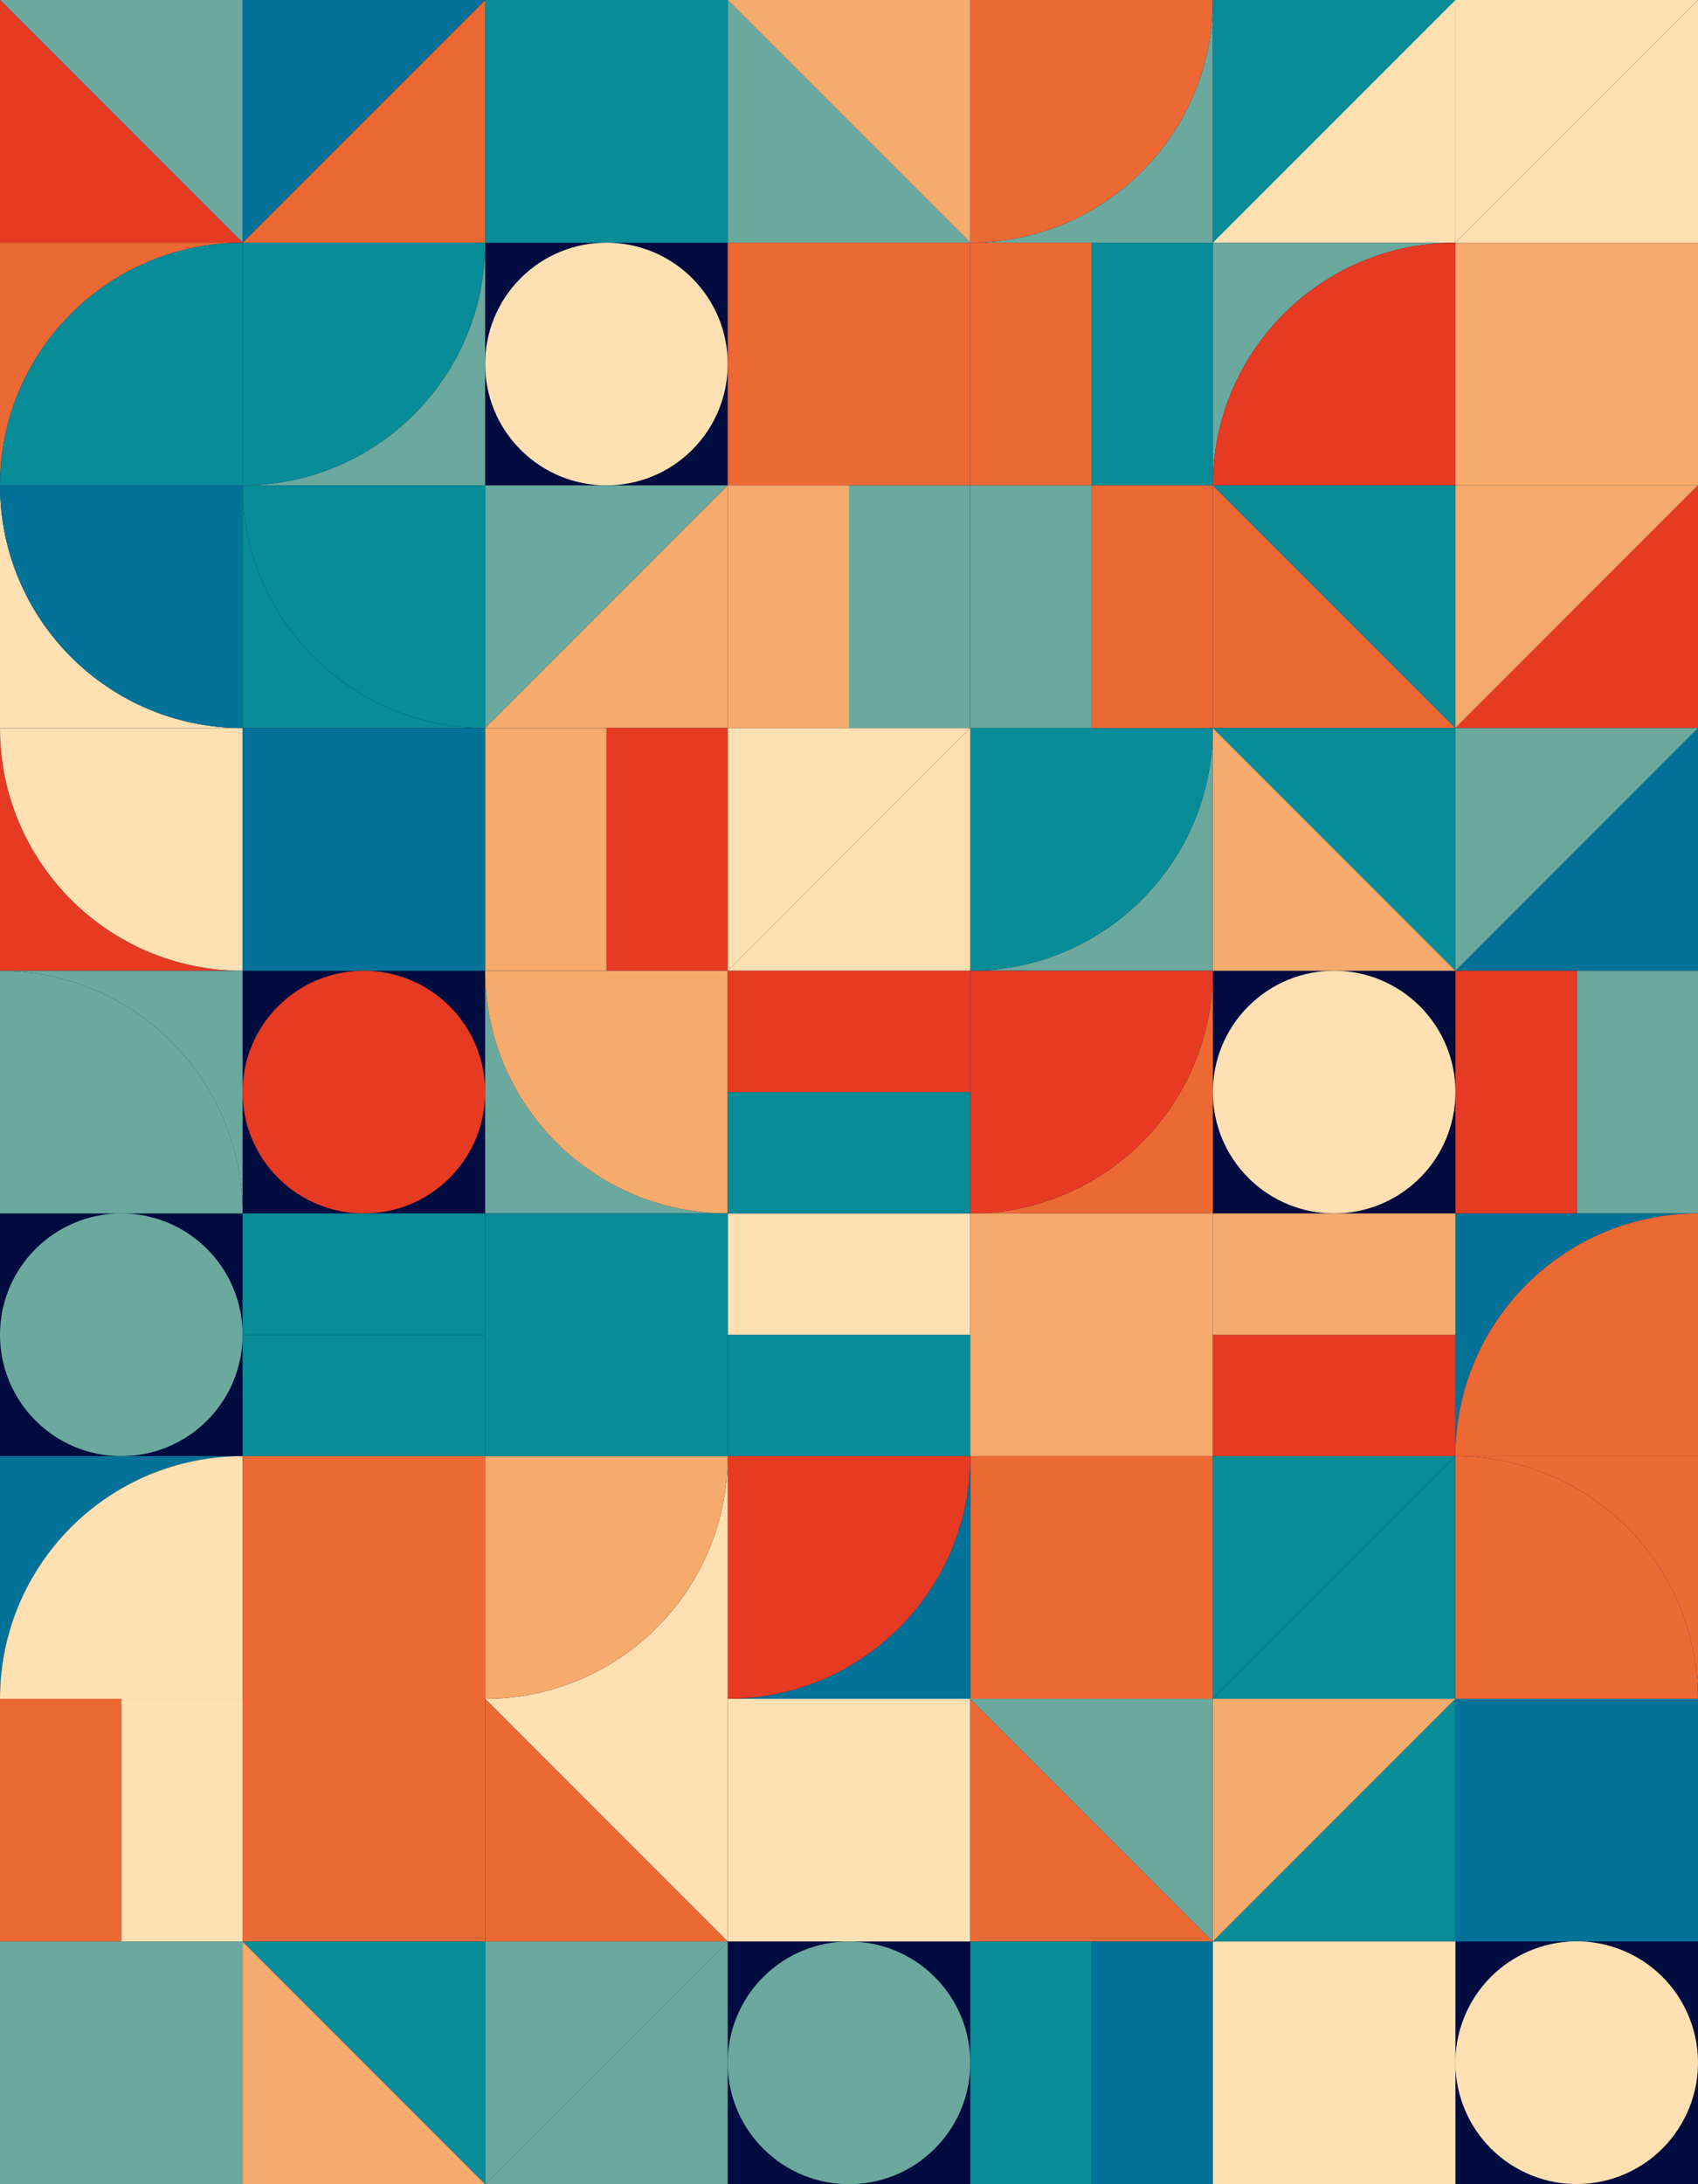 <?xml version="1.0" encoding="UTF-8"?>
<svg id="Layer_2" data-name="Layer 2" xmlns="http://www.w3.org/2000/svg" viewBox="0 0 1229.57 1580.88">
  <defs>
    <style>
      .cls-1 {
        fill: #f6aa6c;
      }

      .cls-2 {
        fill: #037298;
      }

      .cls-3 {
        fill: #ed6934;
      }

      .cls-4 {
        fill: #6ba99e;
      }

      .cls-5 {
        fill: #078c98;
      }

      .cls-6 {
        fill: #fee0b2;
      }

      .cls-7 {
        fill: #e73a22;
      }

      .cls-8 {
        fill: #000b3f;
      }
    </style>
  </defs>
  <g id="Symbols">
    <g>
      <rect class="cls-8" width="1229.57" height="1580.88"/>
      <rect class="cls-5" x="351.31" y="0" width="175.65" height="175.65"/>
      <path class="cls-4" d="m878.26,0c0,97.01-78.64,175.65-175.65,175.65h175.65V0Z"/>
      <path class="cls-3" d="m878.26,0h-175.65v175.65c97.01,0,175.65-78.64,175.65-175.65Z"/>
      <polygon class="cls-5" points="878.26 0 1053.92 0 878.26 175.65 878.26 0"/>
      <polygon class="cls-6" points="1053.92 0 1053.92 175.65 878.26 175.65 1053.92 0"/>
      <path class="cls-3" d="m0,351.31c0-97.01,78.64-175.65,175.65-175.65H0v175.65Z"/>
      <path class="cls-5" d="m0,351.31h175.65v-175.65C78.64,175.65,0,254.3,0,351.31Z"/>
      <circle class="cls-6" cx="439.13" cy="263.48" r="87.83" transform="translate(-57.69 387.68) rotate(-45)"/>
      <rect class="cls-3" x="483.05" y="219.57" width="175.65" height="87.83" transform="translate(307.39 834.35) rotate(-90)"/>
      <rect class="cls-3" x="570.87" y="219.57" width="175.65" height="87.83" transform="translate(395.22 922.18) rotate(-90)"/>
      <rect class="cls-5" x="746.52" y="219.57" width="175.65" height="87.83" transform="translate(1097.83 -570.87) rotate(90)"/>
      <rect class="cls-3" x="658.7" y="219.57" width="175.65" height="87.83" transform="translate(1010 -483.05) rotate(90)"/>
      <path class="cls-4" d="m878.26,351.31c0-97.01,78.64-175.65,175.65-175.65h-175.65v175.65Z"/>
      <path class="cls-7" d="m878.26,351.31h175.65v-175.65c-97.01,0-175.65,78.64-175.65,175.65Z"/>
      <rect class="cls-1" x="1053.92" y="175.65" width="175.65" height="175.65"/>
      <path class="cls-4" d="m878.26,526.96c0,97.01-78.64,175.65-175.65,175.65h175.65v-175.65Z"/>
      <path class="cls-5" d="m878.26,526.96h-175.65v175.65c97.01,0,175.65-78.64,175.65-175.65Z"/>
      <rect class="cls-5" x="526.96" y="966.09" width="175.65" height="87.83" transform="translate(1229.57 2020.01) rotate(180)"/>
      <rect class="cls-6" x="526.96" y="878.26" width="175.65" height="87.83" transform="translate(1229.57 1844.36) rotate(180)"/>
      <rect class="cls-3" x="702.61" y="1053.92" width="175.65" height="175.65"/>
      <rect class="cls-3" x="175.65" y="1229.57" width="175.65" height="175.65" transform="translate(-1053.92 1580.88) rotate(-90)"/>
      <path class="cls-6" d="m175.65,526.96C78.64,526.96,0,448.32,0,351.31v175.65h175.65Z"/>
      <path class="cls-2" d="m175.65,526.96v-175.65H0c0,97.01,78.64,175.65,175.65,175.65Z"/>
      <path class="cls-5" d="m351.31,526.96c-97.01,0-175.65-78.64-175.65-175.65v175.65h175.65Z"/>
      <path class="cls-5" d="m351.31,526.96v-175.65h-175.65c0,97.01,78.64,175.65,175.65,175.65Z"/>
      <polygon class="cls-4" points="351.31 351.31 526.96 351.31 351.31 526.96 351.31 351.31"/>
      <polygon class="cls-1" points="526.96 351.31 526.96 526.96 351.31 526.96 526.96 351.31"/>
      <rect class="cls-1" x="483.05" y="395.22" width="175.65" height="87.83" transform="translate(131.74 1010) rotate(-90)"/>
      <rect class="cls-4" x="570.87" y="395.22" width="175.65" height="87.83" transform="translate(219.57 1097.83) rotate(-90)"/>
      <rect class="cls-4" x="658.7" y="395.22" width="175.65" height="87.83" transform="translate(307.39 1185.66) rotate(-90)"/>
      <rect class="cls-3" x="746.52" y="395.22" width="175.65" height="87.83" transform="translate(395.22 1273.48) rotate(-90)"/>
      <polygon class="cls-3" points="878.26 526.96 878.26 351.31 1053.92 526.96 878.26 526.96"/>
      <polygon class="cls-5" points="878.26 351.31 1053.92 351.31 1053.92 526.96 878.26 351.31"/>
      <polygon class="cls-1" points="1053.92 351.31 1229.57 351.31 1053.92 526.96 1053.92 351.31"/>
      <polygon class="cls-7" points="1229.57 351.31 1229.57 526.96 1053.92 526.96 1229.57 351.31"/>
      <rect class="cls-7" x="395.22" y="570.87" width="175.65" height="87.83" transform="translate(1097.83 131.74) rotate(90)"/>
      <rect class="cls-1" x="307.39" y="570.87" width="175.65" height="87.83" transform="translate(1010 219.57) rotate(90)"/>
      <polygon class="cls-6" points="702.61 702.61 526.96 702.61 702.61 526.96 702.61 702.61"/>
      <polygon class="cls-6" points="526.96 702.61 526.96 526.96 702.61 526.96 526.96 702.61"/>
      <path class="cls-7" d="m175.65,702.61C78.64,702.61,0,623.97,0,526.96v175.65h175.65Z"/>
      <path class="cls-6" d="m175.65,702.61v-175.65H0c0,97.01,78.64,175.65,175.65,175.65Z"/>
      <rect class="cls-2" x="175.65" y="526.96" width="175.65" height="175.65" transform="translate(-351.31 878.26) rotate(-90)"/>
      <polygon class="cls-5" points="1053.92 526.96 1053.92 702.61 878.26 526.96 1053.92 526.96"/>
      <polygon class="cls-1" points="1053.92 702.61 878.26 702.61 878.26 526.96 1053.92 702.61"/>
      <path class="cls-4" d="m0,702.61c97.01,0,175.65,78.64,175.65,175.65v-175.65H0Z"/>
      <path class="cls-4" d="m0,702.61v175.65h175.65c0-97.01-78.64-175.65-175.65-175.65Z"/>
      <polygon class="cls-2" points="1229.57 702.61 1053.92 702.61 1229.57 526.96 1229.57 702.61"/>
      <polygon class="cls-4" points="1053.92 702.61 1053.92 526.96 1229.57 526.96 1053.92 702.61"/>
      <circle class="cls-7" cx="263.48" cy="790.44" r="87.83" transform="translate(-481.75 417.82) rotate(-45)"/>
      <rect class="cls-4" x="1097.83" y="746.52" width="175.65" height="87.83" transform="translate(1976.1 -395.22) rotate(90)"/>
      <rect class="cls-7" x="1010" y="746.52" width="175.65" height="87.83" transform="translate(1888.27 -307.39) rotate(90)"/>
      <path class="cls-4" d="m526.96,878.26c-97.01,0-175.65-78.64-175.65-175.65v175.65h175.65Z"/>
      <path class="cls-1" d="m526.96,878.26v-175.65h-175.65c0,97.01,78.64,175.65,175.65,175.65Z"/>
      <rect class="cls-5" x="526.96" y="790.44" width="175.65" height="87.83" transform="translate(1229.57 1668.7) rotate(180)"/>
      <rect class="cls-7" x="526.96" y="702.61" width="175.65" height="87.83" transform="translate(1229.57 1493.05) rotate(180)"/>
      <path class="cls-3" d="m878.26,702.61c0,97.01-78.64,175.65-175.65,175.65h175.65v-175.65Z"/>
      <path class="cls-7" d="m878.26,702.61h-175.65v175.65c97.01,0,175.65-78.64,175.65-175.65Z"/>
      <circle class="cls-6" cx="966.09" cy="790.44" r="87.83" transform="translate(-275.96 914.64) rotate(-45)"/>
      <path class="cls-4" d="m87.83,1053.92c-48.51,0-87.83-39.32-87.83-87.83s39.32-87.83,87.83-87.83,87.83,39.32,87.83,87.83-39.32,87.83-87.83,87.83Z"/>
      <rect class="cls-5" x="175.65" y="878.26" width="175.65" height="87.83"/>
      <rect class="cls-5" x="175.65" y="966.09" width="175.65" height="87.83"/>
      <rect class="cls-5" x="351.31" y="878.26" width="175.65" height="175.65" transform="translate(-526.96 1405.22) rotate(-90)"/>
      <rect class="cls-1" x="702.61" y="878.26" width="175.65" height="175.65"/>
      <path class="cls-2" d="m1053.92,1053.92c0-97.01,78.64-175.65,175.65-175.65h-175.65v175.65Z"/>
      <path class="cls-3" d="m1053.92,1053.92h175.65v-175.65c-97.01,0-175.65,78.64-175.65,175.65Z"/>
      <rect class="cls-7" x="878.26" y="966.09" width="175.65" height="87.83" transform="translate(1932.18 2020.01) rotate(180)"/>
      <rect class="cls-1" x="878.26" y="878.26" width="175.65" height="87.83" transform="translate(1932.18 1844.36) rotate(180)"/>
      <path class="cls-2" d="m0,1229.57c0-97.01,78.64-175.65,175.65-175.65H0v175.65Z"/>
      <path class="cls-6" d="m0,1229.57h175.65v-175.65c-97.01,0-175.65,78.64-175.65,175.65Z"/>
      <rect class="cls-3" x="175.65" y="1053.92" width="175.65" height="175.65" transform="translate(526.96 2283.49) rotate(180)"/>
      <path class="cls-2" d="m702.61,1053.92c0,97.01-78.64,175.65-175.65,175.65h175.65v-175.65Z"/>
      <path class="cls-7" d="m702.61,1053.92h-175.65v175.65c97.01,0,175.65-78.64,175.65-175.65Z"/>
      <path class="cls-6" d="m526.96,1053.92c0,97.01-78.64,175.65-175.65,175.65h175.65v-175.65Z"/>
      <path class="cls-1" d="m526.96,1053.92h-175.65s0,175.65,0,175.65c97.01,0,175.65-78.64,175.65-175.65Z"/>
      <polygon class="cls-5" points="1053.92 1229.57 878.26 1229.57 1053.92 1053.92 1053.92 1229.57"/>
      <polygon class="cls-5" points="878.26 1229.57 878.26 1053.92 1053.92 1053.92 878.26 1229.57"/>
      <path class="cls-3" d="m1053.92,1053.92c97.01,0,175.65,78.64,175.65,175.65v-175.65h-175.65Z"/>
      <path class="cls-3" d="m1053.92,1053.92v175.65h175.65c0-97.01-78.64-175.65-175.65-175.65Z"/>
      <rect class="cls-3" x="-43.91" y="1273.48" width="175.65" height="87.83" transform="translate(-1273.48 1361.31) rotate(-90)"/>
      <rect class="cls-6" x="43.91" y="1273.48" width="175.65" height="87.83" transform="translate(-1185.66 1449.14) rotate(-90)"/>
      <polygon class="cls-6" points="526.96 1229.57 526.96 1405.22 351.31 1229.57 526.96 1229.57"/>
      <polygon class="cls-3" points="526.96 1405.22 351.31 1405.22 351.31 1229.57 526.96 1405.22"/>
      <rect class="cls-6" x="483.05" y="1273.48" width="175.65" height="87.83" transform="translate(-746.52 1888.27) rotate(-90)"/>
      <rect class="cls-6" x="570.87" y="1273.48" width="175.65" height="87.83" transform="translate(-658.7 1976.1) rotate(-90)"/>
      <polygon class="cls-3" points="702.61 1405.22 702.61 1229.57 878.26 1405.22 702.61 1405.22"/>
      <polygon class="cls-4" points="702.61 1229.57 878.26 1229.57 878.26 1405.22 702.61 1229.57"/>
      <polygon class="cls-4" points="526.96 1580.88 351.31 1580.88 526.96 1405.22 526.96 1580.88"/>
      <polygon class="cls-4" points="351.31 1580.88 351.31 1405.22 526.96 1405.22 351.31 1580.88"/>
      <polygon class="cls-5" points="1053.92 1405.22 878.26 1405.22 1053.92 1229.57 1053.92 1405.22"/>
      <polygon class="cls-1" points="878.26 1405.22 878.26 1229.57 1053.92 1229.57 878.26 1405.22"/>
      <rect class="cls-2" x="1053.92" y="1229.57" width="175.65" height="175.65"/>
      <rect class="cls-4" x="0" y="1405.22" width="175.65" height="175.65" transform="translate(-1405.22 1580.88) rotate(-90)"/>
      <polygon class="cls-5" points="351.31 1405.22 351.31 1580.88 175.65 1405.22 351.31 1405.22"/>
      <polygon class="cls-1" points="351.31 1580.88 175.65 1580.88 175.65 1405.22 351.31 1580.88"/>
      <circle class="cls-4" cx="614.79" cy="1493.05" r="87.83" transform="translate(-875.68 872.02) rotate(-45)"/>
      <rect class="cls-5" x="658.7" y="1449.14" width="175.65" height="87.83" transform="translate(-746.53 2239.57) rotate(-90)"/>
      <rect class="cls-2" x="746.52" y="1449.14" width="175.65" height="87.83" transform="translate(-658.7 2327.4) rotate(-90)"/>
      <rect class="cls-6" x="878.26" y="1405.22" width="175.65" height="175.65" transform="translate(-526.96 2459.14) rotate(-90)"/>
      <circle class="cls-6" cx="1141.74" cy="1493.05" r="87.83" transform="translate(-709.6 1817.55) rotate(-62.54)"/>
      <polygon class="cls-6" points="1053.92 0 1229.57 0 1053.92 175.65 1053.92 0"/>
      <polygon class="cls-6" points="1229.57 0 1229.57 175.65 1053.92 175.65 1229.57 0"/>
      <polygon class="cls-1" points="702.61 0 702.61 175.65 526.96 0 702.61 0"/>
      <polygon class="cls-4" points="702.61 175.65 526.96 175.65 526.96 0 702.61 175.65"/>
      <polygon class="cls-3" points="351.31 175.65 175.65 175.65 351.31 0 351.31 175.65"/>
      <polygon class="cls-2" points="175.65 175.65 175.65 0 351.31 0 175.65 175.65"/>
      <polygon class="cls-4" points="175.65 0 175.65 175.65 0 0 175.65 0"/>
      <polygon class="cls-7" points="175.65 175.65 0 175.65 0 0 175.65 175.65"/>
      <path class="cls-4" d="m351.31,175.65c0,97.01-78.64,175.65-175.65,175.65h175.65v-175.65Z"/>
      <path class="cls-5" d="m351.31,175.65h-175.65v175.65c97.01,0,175.65-78.64,175.65-175.65Z"/>
    </g>
  </g>
</svg>